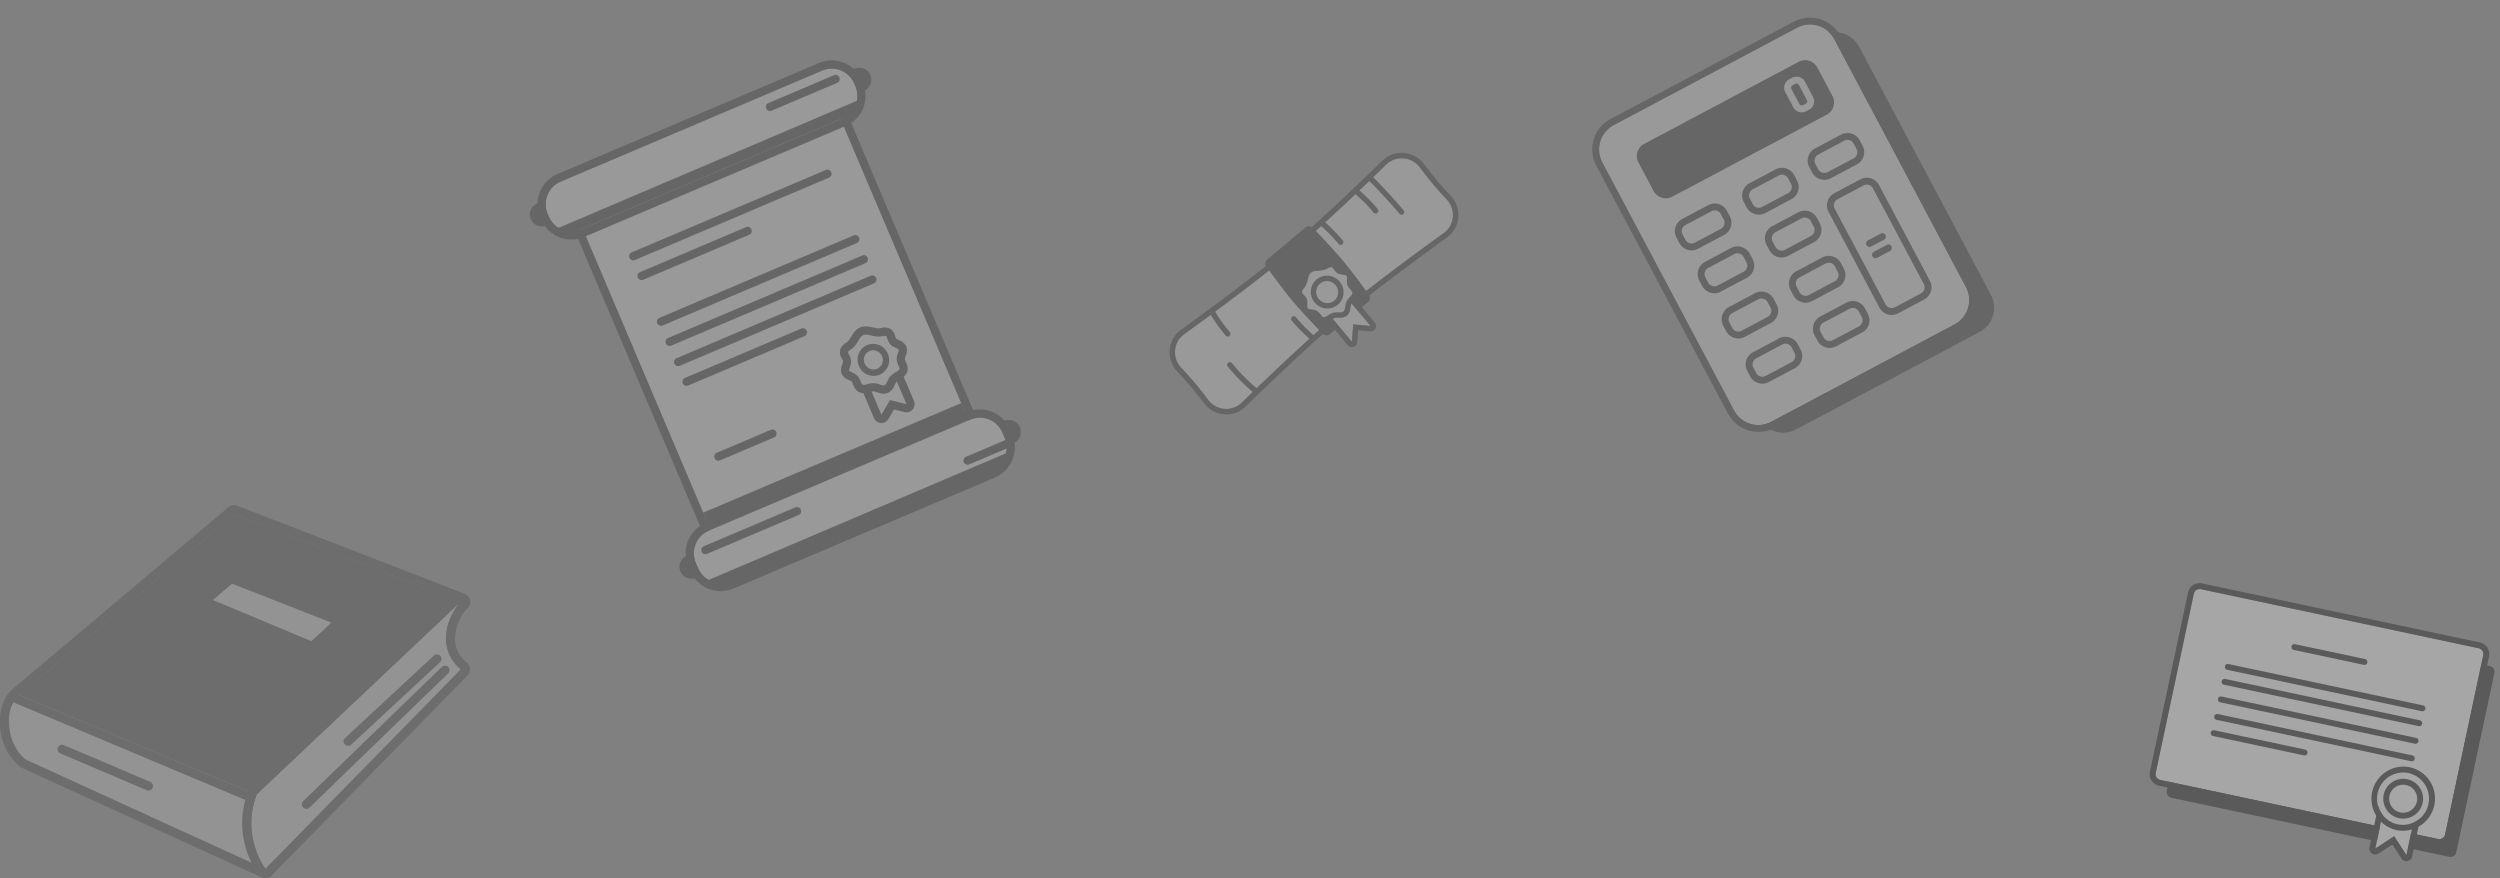 <svg xmlns="http://www.w3.org/2000/svg" width="330.016" height="115.912"
    viewBox="0 0 330.016 115.912">
    <rect x="0" y="0" width="330.016" height="115.912" fill="#808080" stroke="none"/>
    <g id="Group_207" data-name="Group 207" transform="translate(-28.943 -78.001)">
        <g id="Book" transform="translate(28.943 144.691)" opacity="0.15">
            <g id="Book-2" data-name="Book" transform="translate(0 0)">
                <path id="Path"
                    d="M0,3.713C0,1.777.53.769,1.538,0L32.515,12.783c-1.565,4.774-.261,9.081,1.3,10.29L2.175,8.619A6.368,6.368,0,0,1,0,3.713Z"
                    transform="translate(1.192 24.955)" fill="#fff" />
                <path id="Shape"
                    d="M35.005,25.458a1.182,1.182,0,0,1-.494-.108L2.872,10.9a1.181,1.181,0,0,1-.239-.145A7.57,7.57,0,0,1,0,4.905,6.84,6.84,0,0,1,.491,2.133,4.718,4.718,0,0,1,2.007.245,1.2,1.2,0,0,1,2.73,0a1.185,1.185,0,0,1,.455.09L34.162,12.874a1.2,1.2,0,0,1,.678,1.473,12.362,12.362,0,0,0-.482,5.9,5.4,5.4,0,0,0,1.379,3.076,1.192,1.192,0,0,1-.731,2.135ZM2.73,1.192h0A4.132,4.132,0,0,0,1.192,4.905,6.687,6.687,0,0,0,1.943,8.02,5.63,5.63,0,0,0,3.367,9.812l31.64,14.454a4.626,4.626,0,0,1-1.282-1.9,10.72,10.72,0,0,1-.719-3.7,13.833,13.833,0,0,1,.7-4.7L2.73,1.192Z"
                    transform="translate(0 23.763)" />
                <path id="Path-2" data-name="Path"
                    d="M58.289,11.588,28.325,0,0,23.877,32.539,37.572Z"
                    transform="translate(2.576 1.192)" />
                <path id="Shape-2" data-name="Shape"
                    d="M33.73,39.956a1.186,1.186,0,0,1-.462-.093L.729,26.168a1.192,1.192,0,0,1-.306-2.01L28.748.28a1.192,1.192,0,0,1,1.2-.2L59.91,11.668a1.192,1.192,0,0,1,.417,1.951L34.577,39.6A1.185,1.185,0,0,1,33.73,39.956ZM29.517,1.192h0L1.192,25.07,33.731,38.764,59.481,12.78,29.517,1.192Z"
                    transform="translate(1.384 0)" />
                <path id="Path-3" data-name="Path" d="M15.616,5.145,2.515,0,0,2.158,12.991,7.6Z"
                    transform="translate(28.116 10.355)" fill="#fff" />
                <path id="Path-4" data-name="Path"
                    d="M27.678,8.832C24.813,6.5,25.344,2.758,27.545,0L.759,25.3a10.617,10.617,0,0,0,1.114,9.879Z"
                    transform="translate(33.16 12.835)" fill="#fff" />
                <path id="Shape-3" data-name="Shape"
                    d="M3.067,37.565h0c-.035,0-.071,0-.107,0a1.191,1.191,0,0,1-.88-.519A12.514,12.514,0,0,1,.186,32.334a11.056,11.056,0,0,1,.667-6.3,1.187,1.187,0,0,1,.282-.409L27.921.326a1.192,1.192,0,0,1,1.75,1.61A6.721,6.721,0,0,0,28.1,5.8,3.915,3.915,0,0,0,29.626,9.1a1.192,1.192,0,0,1,.1,1.758L3.919,37.207A1.2,1.2,0,0,1,3.067,37.565ZM28.74,1.192,1.953,26.493a9.854,9.854,0,0,0-.7,4.843A11.317,11.317,0,0,0,2.44,35.309a10.322,10.322,0,0,0,.627,1.063L28.873,10.023a5.808,5.808,0,0,1-.777-.761,4.978,4.978,0,0,1-1.1-2.332,5.94,5.94,0,0,1,.119-2.559A8.6,8.6,0,0,1,28.74,1.192Z"
                    transform="translate(31.966 11.643)" />
                <path id="Path-5" data-name="Path"
                    d="M19.271.182a.6.6,0,0,1-.014.843L1.011,18.687a.6.6,0,1,1-.829-.857L18.428.168A.6.6,0,0,1,19.271.182Z"
                    transform="translate(39.9 21.177)" />
                <path id="Path-6" data-name="Path"
                    d="M12.809.191a.6.6,0,0,1-.032.842L1,11.96a.6.6,0,0,1-.811-.874L11.966.159A.6.6,0,0,1,12.809.191Z"
                    transform="translate(45.311 19.692)" />
                <path id="Path-7" data-name="Path"
                    d="M.048.363A.6.6,0,0,1,.83.048L12.185,4.881a.6.6,0,1,1-.467,1.1L.363,1.145A.6.6,0,0,1,.048.363Z"
                    transform="translate(7.593 31.619)" />
            </g>
        </g>
        <g id="Patent" transform="matrix(0.921, -0.391, 0.391, 0.921, 97.414, 103.145)"
            opacity="0.2">
            <g id="Patent-2" data-name="Patent">
                <path id="Path-8" data-name="Path"
                    d="M0,1.578A1.567,1.567,0,0,1,1.555,0H47.1a1.567,1.567,0,0,1,1.555,1.578A1.567,1.567,0,0,1,47.1,3.156H1.555A1.567,1.567,0,0,1,0,1.578Z"
                    transform="translate(0 53.03)" />
                <path id="Path-9" data-name="Path"
                    d="M0,1.578A1.567,1.567,0,0,1,1.555,0H47.1a1.567,1.567,0,0,1,1.555,1.578A1.567,1.567,0,0,1,47.1,3.156H1.555A1.567,1.567,0,0,1,0,1.578Z"
                    transform="translate(0 2.535)" />
                <path id="Path-10" data-name="Path"
                    d="M0,4.358A4.327,4.327,0,0,1,4.295,0H32.7a4.327,4.327,0,0,1,4.295,4.358V46.339A4.327,4.327,0,0,1,32.7,50.7H4.295A4.327,4.327,0,0,1,0,46.339Z"
                    transform="translate(5.792 4.089)" fill="#fff" />
                <path id="Shape-4" data-name="Shape"
                    d="M33.771,52.876H5.369A5.415,5.415,0,0,1,0,47.428V5.448A5.415,5.415,0,0,1,5.369,0h28.4A5.415,5.415,0,0,1,39.14,5.448v41.98A5.415,5.415,0,0,1,33.771,52.876ZM5.369,1.09A4.332,4.332,0,0,0,1.074,5.448v41.98a4.332,4.332,0,0,0,4.295,4.359h28.4a4.332,4.332,0,0,0,4.295-4.359V5.448A4.332,4.332,0,0,0,33.771,1.09Z"
                    transform="translate(4.719 2.999)" />
                <path id="Path-11" data-name="Path" d="M0,0H36.993V1.9H0Z"
                    transform="translate(5.792 48.635)" />
                <path id="Path-12" data-name="Path"
                    d="M0,3.269A3.245,3.245,0,0,1,3.221,0H40.747a3.245,3.245,0,0,1,3.221,3.269v.305a3.245,3.245,0,0,1-3.221,3.269H3.221A3.245,3.245,0,0,1,0,3.574Z"
                    transform="translate(2.304 1.09)" fill="#fff" />
                <path id="Shape-5" data-name="Shape"
                    d="M41.821,9.022H4.295A4.332,4.332,0,0,1,0,4.664V4.358A4.332,4.332,0,0,1,4.295,0H41.821a4.332,4.332,0,0,1,4.3,4.358v.306A4.332,4.332,0,0,1,41.821,9.022ZM4.295,1.09A3.248,3.248,0,0,0,1.074,4.358v.306A3.248,3.248,0,0,0,4.295,7.932H41.821a3.249,3.249,0,0,0,3.221-3.268V4.358A3.249,3.249,0,0,0,41.821,1.09Z"
                    transform="translate(1.231)" />
                <path id="Path-13" data-name="Path"
                    d="M0,.545A.541.541,0,0,1,.537,0H9.954a.541.541,0,0,1,.537.545.541.541,0,0,1-.537.545H.537A.541.541,0,0,1,0,.545Z"
                    transform="translate(34.284 2.256)" />
                <path id="Path-14" data-name="Path"
                    d="M2.372,1.387H40.76A2.781,2.781,0,0,0,43.16,0L0,.048A2.78,2.78,0,0,0,2.372,1.387Z"
                    transform="translate(2.723 6.545)" />
                <path id="Path-15" data-name="Path"
                    d="M0,3.269A3.245,3.245,0,0,1,3.221,0H40.747a3.245,3.245,0,0,1,3.221,3.269v.675a3.245,3.245,0,0,1-3.221,3.268H3.221A3.245,3.245,0,0,1,0,3.944Z"
                    transform="translate(2.304 51.113)" fill="#fff" />
                <path id="Shape-6" data-name="Shape"
                    d="M41.821,9.392H4.295A4.332,4.332,0,0,1,0,5.034V4.359A4.332,4.332,0,0,1,4.295,0H41.821a4.332,4.332,0,0,1,4.3,4.359v.675A4.332,4.332,0,0,1,41.821,9.392ZM4.295,1.09A3.249,3.249,0,0,0,1.074,4.359v.675A3.249,3.249,0,0,0,4.295,8.3H41.821a3.249,3.249,0,0,0,3.221-3.269V4.359A3.249,3.249,0,0,0,41.821,1.09Z"
                    transform="translate(1.231 50.023)" />
                <path id="Path-16" data-name="Path"
                    d="M0,.545A.541.541,0,0,1,.537,0H13.675a.541.541,0,0,1,.537.545.541.541,0,0,1-.537.545H.537A.541.541,0,0,1,0,.545Z"
                    transform="translate(3.591 52.75)" />
                <path id="Path-17" data-name="Path"
                    d="M0,.545A.541.541,0,0,1,.537,0h5.7a.541.541,0,0,1,.537.545.541.541,0,0,1-.537.545H.537A.541.541,0,0,1,0,.545Z"
                    transform="translate(40.039 55.401)" />
                <path id="Path-18" data-name="Path"
                    d="M2.372,1.387H40.76A2.782,2.782,0,0,0,43.16,0L0,.048A2.78,2.78,0,0,0,2.372,1.387Z"
                    transform="translate(2.723 57.04)" />
                <path id="Path-19" data-name="Path"
                    d="M0,.545A.541.541,0,0,1,.537,0H28.382a.541.541,0,0,1,.537.545.541.541,0,0,1-.537.545H.537A.541.541,0,0,1,0,.545Z"
                    transform="translate(9.985 13.345)" />
                <path id="Path-20" data-name="Path"
                    d="M0,.545A.541.541,0,0,1,.537,0H28.382a.541.541,0,0,1,.537.545.541.541,0,0,1-.537.545H.537A.541.541,0,0,1,0,.545Z"
                    transform="translate(9.985 22.725)" />
                <path id="Path-21" data-name="Path"
                    d="M0,.545A.541.541,0,0,1,.537,0H28.382a.541.541,0,0,1,.537.545.541.541,0,0,1-.537.545H.537A.541.541,0,0,1,0,.545Z"
                    transform="translate(9.985 25.615)" />
                <path id="Path-22" data-name="Path"
                    d="M0,.545A.541.541,0,0,1,.537,0H28.382a.541.541,0,0,1,.537.545.541.541,0,0,1-.537.545H.537A.541.541,0,0,1,0,.545Z"
                    transform="translate(9.985 28.506)" />
                <path id="Path-23" data-name="Path"
                    d="M0,.545A.541.541,0,0,1,.537,0H17.221a.541.541,0,0,1,.537.545.541.541,0,0,1-.537.545H.537A.541.541,0,0,1,0,.545Z"
                    transform="translate(9.985 31.337)" />
                <path id="Path-24" data-name="Path"
                    d="M0,.545A.541.541,0,0,1,.537,0h15.2a.541.541,0,0,1,.537.545.541.541,0,0,1-.537.545H.537A.541.541,0,0,1,0,.545Z"
                    transform="translate(9.985 16.171)" />
                <path id="Path-25" data-name="Path"
                    d="M0,.545A.541.541,0,0,1,.537,0H8.3a.541.541,0,0,1,.537.545A.541.541,0,0,1,8.3,1.09H.537A.541.541,0,0,1,0,.545Z"
                    transform="translate(9.985 42.067)" />
                <path id="Shape-7" data-name="Shape"
                    d="M4.661,7.681a1.057,1.057,0,0,1-.64-.214L2.867,6.6l-1.154.868a1.055,1.055,0,0,1-.639.214,1.066,1.066,0,0,1-.483-.117A1.086,1.086,0,0,1,0,6.591V1.09A1.091,1.091,0,0,1,.315.319,1.059,1.059,0,0,1,1.074,0H4.661A1.083,1.083,0,0,1,5.735,1.09v5.5a1.086,1.086,0,0,1-.591.973A1.066,1.066,0,0,1,4.661,7.681ZM2.867,5.243h0L4.661,6.591V1.09H1.074v5.5L2.867,5.244Z"
                    transform="translate(31.414 39.346)" />
                <path id="Path-26" data-name="Path"
                    d="M8.177,4.149c0,.522-.6.8-.776,1.263s.074,1.112-.246,1.481c-.389.447-1.086.293-1.63.537-.505.227-.849.867-1.436.867s-.931-.641-1.436-.867c-.544-.244-1.241-.091-1.63-.537C.7,6.525.952,5.88.776,5.413S0,4.671,0,4.149s.6-.8.776-1.263C.932,2.471.645,1.87.916,1.531c.361-.45.814-.307,1.329-.572C2.8.675,3.426,0,4.089,0S5.378.675,5.932.959c.515.265.968.122,1.329.572.272.338-.016.94.141,1.354C7.575,3.346,8.177,3.627,8.177,4.149Z"
                    transform="translate(30.306 34.772)" fill="#fff" />
                <path id="Shape-8" data-name="Shape"
                    d="M4.626,9.388a1.673,1.673,0,0,1-1.093-.475c-.07-.059-.119-.1-.162-.142l-.018-.016c-.045-.04-.088-.077-.145-.124a1.088,1.088,0,0,0-.235-.157,1.84,1.84,0,0,0-.5-.116l-.022,0-.221-.034A1.7,1.7,0,0,1,1.156,7.8,1.549,1.549,0,0,1,.845,6.734c0-.052,0-.1,0-.139,0-.086,0-.158,0-.234a.705.705,0,0,0-.033-.209A.651.651,0,0,0,.7,5.987c-.043-.053-.084-.1-.131-.149L.565,5.829.532,5.792l-.07-.077A1.539,1.539,0,0,1,0,4.694,1.539,1.539,0,0,1,.462,3.673l.071-.079.033-.036C.615,3.5.658,3.458.7,3.4a.657.657,0,0,0,.107-.165.429.429,0,0,0,.014-.142c0-.07-.006-.138-.013-.228,0-.031,0-.064-.008-.1a.106.106,0,0,0,0-.013,1.419,1.419,0,0,1,.234-1.021,1.529,1.529,0,0,1,.9-.542c.075-.018.139-.032.2-.045l.009,0a1.451,1.451,0,0,0,.4-.126A3.159,3.159,0,0,0,2.905.786L2.984.731,3.028.7c.11-.079.227-.162.342-.238A2.337,2.337,0,0,1,4.626,0,2.337,2.337,0,0,1,5.882.461C6,.537,6.113.62,6.223.7L6.267.73l.079.056a3.16,3.16,0,0,0,.365.232,1.456,1.456,0,0,0,.4.126h.007c.06.013.124.027.2.045a1.53,1.53,0,0,1,.9.542,1.413,1.413,0,0,1,.233,1.021.1.1,0,0,1,0,.013c0,.037-.005.07-.008.1l0,.023c-.006.079-.011.141-.011.2a.429.429,0,0,0,.014.142.644.644,0,0,0,.107.165c.046.057.089.1.139.158l.031.034.072.08a1.539,1.539,0,0,1,.462,1.021A1.539,1.539,0,0,1,8.79,5.714l-.07.077-.033.037-.008.008c-.048.052-.089.1-.131.149a.637.637,0,0,0-.107.165.719.719,0,0,0-.033.209c0,.074,0,.144,0,.225V6.6c0,.042,0,.087,0,.139A1.55,1.55,0,0,1,8.095,7.8a1.7,1.7,0,0,1-1.073.522l-.231.036-.012,0a1.84,1.84,0,0,0-.5.116,1.1,1.1,0,0,0-.235.157c-.062.051-.106.09-.162.14s-.093.083-.163.142A1.669,1.669,0,0,1,4.626,9.388Zm0-8.3a1.329,1.329,0,0,0-.669.284c-.1.065-.19.131-.293.2l-.054.038-.093.066a4.207,4.207,0,0,1-.492.308,2.854,2.854,0,0,1-.737.238l-.035.008-.068.015a.482.482,0,0,0-.309.163,1.258,1.258,0,0,0,0,.27V2.7c0,.015,0,.032,0,.049.008.093.018.22.019.338a1.5,1.5,0,0,1-.085.537,1.7,1.7,0,0,1-.282.471c-.064.078-.142.164-.206.233l0,0-.014.016L1.258,4.4c-.162.181-.184.248-.184.289s.022.108.184.289l.066.072.015.017c.06.065.134.147.193.22a1.658,1.658,0,0,1,.282.471,1.8,1.8,0,0,1,.1.545c.005.107,0,.227,0,.323v.02c0,.031,0,.06,0,.085,0,.255.027.324.043.342.057.066.154.12.44.167l.139.02a3.227,3.227,0,0,1,.866.212,2.161,2.161,0,0,1,.474.3c.065.053.152.129.228.2l.112.1c.217.184.319.222.405.222s.188-.038.405-.222l.112-.1.01-.009c.073-.064.155-.136.218-.187a2.184,2.184,0,0,1,.475-.3,3.22,3.22,0,0,1,.864-.212l.14-.021c.286-.047.383-.1.44-.167a.758.758,0,0,0,.043-.342c0-.027,0-.059,0-.093V6.63c0-.1,0-.216,0-.323a1.793,1.793,0,0,1,.1-.545,1.658,1.658,0,0,1,.282-.471c.059-.073.133-.154.192-.218l.016-.018.066-.073c.162-.182.184-.248.184-.289s-.022-.107-.184-.289c-.018-.021-.041-.046-.066-.073l-.016-.017c-.059-.065-.133-.146-.192-.219a1.7,1.7,0,0,1-.282-.471,1.475,1.475,0,0,1-.085-.537c0-.111.01-.23.018-.325V2.75c0-.016,0-.031,0-.045l0-.022a1.294,1.294,0,0,0,0-.266v0a.483.483,0,0,0-.309-.163L7,2.235l-.035-.008a2.854,2.854,0,0,1-.737-.238,4.193,4.193,0,0,1-.492-.308l-.091-.065-.056-.04c-.1-.073-.2-.139-.293-.2A1.333,1.333,0,0,0,4.626,1.09Z"
                    transform="translate(29.769 34.228)" />
                <path id="Shape-9" data-name="Shape"
                    d="M2.075,4.244A2.1,2.1,0,0,1,0,2.122,2.1,2.1,0,0,1,2.075,0,2.1,2.1,0,0,1,4.151,2.122,2.1,2.1,0,0,1,2.075,4.244Zm0-3.4A1.26,1.26,0,0,0,.834,2.122,1.26,1.26,0,0,0,2.075,3.4,1.26,1.26,0,0,0,3.316,2.122,1.26,1.26,0,0,0,2.075.847Z"
                    transform="translate(32.263 36.736)" />
            </g>
        </g>
        <g id="Scroll" transform="matrix(0.766, -0.643, 0.643, 0.766, 181.83, 124.041)"
            opacity="0.2">
            <g id="Scroll-2" data-name="Scroll" transform="translate(0 0)">
                <path id="Path-27" data-name="Path"
                    d="M0,3.141A2.964,2.964,0,0,1,3.145.008C7.464.329,15.056.827,20.566.827s13.1-.5,17.421-.819a2.964,2.964,0,0,1,3.141,3.133c-.049.945-.086,1.94-.086,2.774s.037,1.829.086,2.774a2.964,2.964,0,0,1-3.141,3.133C33.668,11.5,26.076,11,20.566,11s-13.1.5-17.421.819A2.964,2.964,0,0,1,0,8.689C.053,7.744.09,6.749.09,5.915S.053,4.086,0,3.141Z"
                    transform="translate(0.714 0.719)" fill="#fff" />
                <path id="Shape-10" data-name="Shape"
                    d="M38.92,13.269c-.09,0-.181,0-.271-.01-4.109-.305-11.83-.817-17.369-.817s-13.26.512-17.368.817c-.09.007-.181.01-.271.01a3.576,3.576,0,0,1-2.624-1.143A3.728,3.728,0,0,1,.005,9.371C.061,8.28.09,7.36.09,6.634S.061,4.989.005,3.9A3.728,3.728,0,0,1,1.016,1.143,3.577,3.577,0,0,1,3.64,0c.09,0,.181,0,.271.01C8.016.315,15.73.827,21.28.827S34.544.315,38.649.01C38.739,0,38.83,0,38.92,0a3.576,3.576,0,0,1,2.624,1.143A3.729,3.729,0,0,1,42.555,3.9c-.056,1.095-.085,2.015-.085,2.736s.029,1.642.085,2.736a3.729,3.729,0,0,1-1.012,2.755A3.576,3.576,0,0,1,38.92,13.269ZM21.28,11.723c5.573,0,13.307.513,17.421.819.072.005.145.008.217.008a2.876,2.876,0,0,0,2.109-.92,2.986,2.986,0,0,0,.815-2.221c-.057-1.106-.086-2.039-.086-2.774s.029-1.668.086-2.774a2.986,2.986,0,0,0-.815-2.221,2.877,2.877,0,0,0-2.11-.92c-.072,0-.144,0-.216.008-4.116.306-11.852.819-17.421.819S7.975,1.033,3.859.727C3.787.722,3.714.719,3.643.719a2.877,2.877,0,0,0-2.11.92A2.985,2.985,0,0,0,.718,3.861C.775,4.966.8,5.9.8,6.634S.775,8.3.718,9.408a2.985,2.985,0,0,0,.815,2.221,2.876,2.876,0,0,0,2.109.92c.072,0,.145,0,.216-.008C7.973,12.236,15.707,11.723,21.28,11.723Z"
                    transform="translate(0 0)" />
                <path id="Path-28" data-name="Path"
                    d="M.262.661A.711.711,0,0,1,.971,0H7.545a.711.711,0,0,1,.708.661c.088,1.223.262,3.886.262,5.766s-.174,4.542-.262,5.766a.711.711,0,0,1-.708.661H.971a.711.711,0,0,1-.708-.661C.174,10.97,0,8.307,0,6.427S.174,1.885.262.661Z"
                    transform="translate(17.639 0.235)" />
                <path id="Path-29" data-name="Path" d="M0,0H3.228V5.758L1.614,4.132,0,5.758Z"
                    transform="translate(20.179 9.961)" fill="#fff" />
                <path id="Shape-11" data-name="Shape"
                    d="M3.942,7.2a.708.708,0,0,1-.505-.211L2.328,5.868,1.219,6.985a.71.71,0,0,1-.778.156A.717.717,0,0,1,0,6.477V.719A.717.717,0,0,1,.714,0H3.942a.717.717,0,0,1,.714.719V6.477a.717.717,0,0,1-.441.664A.7.7,0,0,1,3.942,7.2ZM2.328,4.851h0L3.942,6.477V.719H.714V6.477L2.328,4.851Z"
                    transform="translate(19.466 9.242)" />
                <path id="Path-30" data-name="Path"
                    d="M7.359,3.706c0,.466-.542.718-.7,1.129s.067.994-.222,1.323c-.35.4-.977.262-1.467.48-.455.2-.764.775-1.293.775s-.838-.572-1.293-.775C1.9,6.42,1.27,6.557.92,6.158.631,5.829.857,5.253.7,4.835S0,4.173,0,3.706s.542-.718.7-1.129C.839,2.207.58,1.67.825,1.368c.325-.4.732-.275,1.2-.511C2.519.6,3.083,0,3.679,0S4.84.6,5.338.857c.464.236.871.109,1.2.511.244.3-.014.839.127,1.21C6.817,2.989,7.359,3.24,7.359,3.706Z"
                    transform="translate(18.216 4.903)" fill="#fff" />
                <path id="Shape-12" data-name="Shape"
                    d="M4.037,8.132a1.4,1.4,0,0,1-.9-.395c-.051-.042-.092-.078-.128-.11l-.014-.012L2.979,7.6c-.045-.039-.087-.076-.14-.119a1.117,1.117,0,0,0-.24-.158A1.843,1.843,0,0,0,2.1,7.212l-.041-.006L1.9,7.18a1.4,1.4,0,0,1-.891-.425A1.265,1.265,0,0,1,.76,5.889c0-.043,0-.082,0-.119V5.75c0-.073,0-.135,0-.2a.742.742,0,0,0-.038-.226A.686.686,0,0,0,.6,5.139c-.044-.054-.087-.1-.133-.15L.466,4.983.383,4.892A1.216,1.216,0,0,1,0,4.066,1.253,1.253,0,0,1,.383,3.24l.089-.1c.046-.049.089-.1.133-.15a.679.679,0,0,0,.117-.183.492.492,0,0,0,.021-.172C.742,2.567.737,2.5.73,2.42c0-.014,0-.028,0-.043l0-.043v0A1.15,1.15,0,0,1,.9,1.5a1.26,1.26,0,0,1,.74-.441l.149-.033.017,0A1.51,1.51,0,0,0,2.217.9,3.171,3.171,0,0,0,2.56.68L2.625.634l0,0L2.673.6c.107-.076.2-.144.3-.208A2,2,0,0,1,4.037,0,2,2,0,0,1,5.1.392c.1.064.195.132.3.208l.045.032,0,0L5.513.68A3.143,3.143,0,0,0,5.856.9a1.5,1.5,0,0,0,.4.127l.021,0,.146.033a1.26,1.26,0,0,1,.74.441,1.147,1.147,0,0,1,.182.829v0c0,.03,0,.059-.007.086-.007.079-.012.148-.013.217a.5.5,0,0,0,.021.172.679.679,0,0,0,.117.183c.044.054.087.1.133.15l.089.1a1.253,1.253,0,0,1,.383.826,1.216,1.216,0,0,1-.383.826l-.083.091L7.6,4.99c-.046.049-.089.1-.133.15a.686.686,0,0,0-.117.183.742.742,0,0,0-.038.226c0,.071,0,.137,0,.215v.125a1.269,1.269,0,0,1-.249.867,1.4,1.4,0,0,1-.891.425l-.162.025-.042.006a1.843,1.843,0,0,0-.494.115,1.128,1.128,0,0,0-.24.158c-.053.043-.1.08-.14.119l-.013.011-.014.012c-.036.032-.077.068-.128.11A1.4,1.4,0,0,1,4.037,8.132Zm0-7.413a1.3,1.3,0,0,0-.671.275c-.092.06-.18.122-.27.186l-.066.046-.063.045a3.757,3.757,0,0,1-.428.266,2.441,2.441,0,0,1-.624.2h0l-.016,0-.087.019a.556.556,0,0,0-.352.2c-.019.023-.041.082-.023.325l0,.022,0,.041v0c.007.084.015.188.016.285a1.2,1.2,0,0,1-.068.434,1.4,1.4,0,0,1-.233.385c-.058.07-.128.146-.179.2l-.017.019-.047.051c-.144.161-.2.254-.2.344s.054.183.2.344l.047.051.017.019c.051.055.121.131.179.2a1.4,1.4,0,0,1,.233.385,1.468,1.468,0,0,1,.084.448c0,.093,0,.193,0,.28v.013c0,.029,0,.057,0,.083,0,.256.028.341.07.39a.732.732,0,0,0,.47.191l.136.02h0a2.791,2.791,0,0,1,.735.178,1.821,1.821,0,0,1,.4.255c.057.046.125.105.2.167l.108.094a.713.713,0,0,0,.446.228.713.713,0,0,0,.445-.228l.084-.072.024-.021L4.6,7.086c.062-.054.133-.116.189-.162a1.821,1.821,0,0,1,.4-.255,2.791,2.791,0,0,1,.735-.178h0l.136-.02a.734.734,0,0,0,.471-.191c.043-.049.071-.134.07-.39,0-.025,0-.053,0-.082V5.794c0-.088,0-.188,0-.28a1.468,1.468,0,0,1,.084-.448,1.4,1.4,0,0,1,.233-.385c.058-.07.128-.146.179-.2l.017-.019.047-.051c.144-.161.2-.254.2-.344s-.054-.183-.2-.344l-.047-.051L7.1,3.652c-.051-.055-.121-.131-.179-.2a1.4,1.4,0,0,1-.233-.385,1.187,1.187,0,0,1-.068-.434c0-.1.009-.2.016-.285v0l0-.041,0-.023c.018-.243,0-.3-.023-.325a.556.556,0,0,0-.352-.2l-.087-.019-.016,0h0a2.441,2.441,0,0,1-.624-.2,3.757,3.757,0,0,1-.428-.266l-.063-.045L4.977,1.18c-.089-.064-.177-.126-.27-.186A1.3,1.3,0,0,0,4.037.719Z"
                    transform="translate(17.859 4.543)" />
                <path id="Shape-13" data-name="Shape"
                    d="M2.15,4.37A2.17,2.17,0,0,1,0,2.185,2.17,2.17,0,0,1,2.15,0,2.171,2.171,0,0,1,4.3,2.185,2.17,2.17,0,0,1,2.15,4.37Zm0-3.651A1.453,1.453,0,0,0,.714,2.185,1.453,1.453,0,0,0,2.15,3.651,1.453,1.453,0,0,0,3.587,2.185,1.453,1.453,0,0,0,2.15.719Z"
                    transform="translate(19.747 6.424)" />
                <path id="Path-31" data-name="Path"
                    d="M.649,6.806a.358.358,0,0,1-.357-.36C.292,4.766.175,1.933,0,.4A.357.357,0,1,1,.712.319c.177,1.569.294,4.431.294,6.127A.358.358,0,0,1,.649,6.806Z"
                    transform="translate(35.557 0.378)" />
                <path id="Path-32" data-name="Path"
                    d="M.649,4.293a.358.358,0,0,1-.357-.36A19.756,19.756,0,0,0,0,.419.357.357,0,1,1,.709.3a20.478,20.478,0,0,1,.3,3.633A.358.358,0,0,1,.649,4.293Z"
                    transform="translate(33.042 0.574)" />
                <path id="Path-33" data-name="Path"
                    d="M.649,4.293a.358.358,0,0,1-.357-.36A19.756,19.756,0,0,0,0,.419.357.357,0,1,1,.709.3a20.478,20.478,0,0,1,.3,3.633A.358.358,0,0,1,.649,4.293Z"
                    transform="translate(26.844 0.77)" />
                <path id="Path-34" data-name="Path"
                    d="M.357,0A.358.358,0,0,1,.714.36,19.757,19.757,0,0,0,1,3.874a.357.357,0,1,1-.7.118A20.478,20.478,0,0,1,0,.36.358.358,0,0,1,.357,0Z"
                    transform="translate(15.891 8.135)" />
                <path id="Path-35" data-name="Path"
                    d="M.357,4.293a.358.358,0,0,0,.357-.36A19.756,19.756,0,0,1,1,.419.357.357,0,1,0,.3.3,20.474,20.474,0,0,0,0,3.933.358.358,0,0,0,.357,4.293Z"
                    transform="translate(7.944 0.458)" />
                <path id="Path-36" data-name="Path"
                    d="M.357,0A.358.358,0,0,1,.714.36,25.625,25.625,0,0,0,1.1,5.065.357.357,0,1,1,.4,5.2,26.343,26.343,0,0,1,0,.36.358.358,0,0,1,.357,0Z"
                    transform="translate(5.52 7.348)" />
            </g>
        </g>
        <g id="Calculator" transform="matrix(0.883, -0.469, 0.469, 0.883, 237.523, 95.848)"
            opacity="0.2">
            <g id="Calculator-2" data-name="Calculator" transform="translate(0 0)">
                <path id="Path-37" data-name="Path"
                    d="M0,3.638A3.639,3.639,0,0,1,3.641,0h27.4a3.639,3.639,0,0,1,3.64,3.638V40.713a3.639,3.639,0,0,1-3.64,3.638H3.641A3.639,3.639,0,0,1,0,40.713Z"
                    transform="translate(3.337 3.335)" />
                <path id="Path-38" data-name="Path"
                    d="M0,3.638A3.639,3.639,0,0,1,3.641,0h27.4a3.639,3.639,0,0,1,3.641,3.638V40.713a3.639,3.639,0,0,1-3.641,3.638H3.641A3.639,3.639,0,0,1,0,40.713Z"
                    transform="translate(0.91 0.909)" fill="#fff" />
                <path id="Shape-14" data-name="Shape"
                    d="M31.947,46.17H4.551A4.554,4.554,0,0,1,0,41.622V4.547A4.554,4.554,0,0,1,4.551,0h27.4A4.554,4.554,0,0,1,36.5,4.547V41.622A4.554,4.554,0,0,1,31.947,46.17ZM4.551.91A3.643,3.643,0,0,0,.91,4.547V41.622A3.643,3.643,0,0,0,4.551,45.26h27.4a3.643,3.643,0,0,0,3.641-3.638V4.547A3.643,3.643,0,0,0,31.947.91Z"
                    transform="translate(0 0)" />
                <path id="Path-39" data-name="Path"
                    d="M0,1.819A1.82,1.82,0,0,1,1.82,0h23.1a1.82,1.82,0,0,1,1.82,1.819V6.081A1.82,1.82,0,0,1,24.924,7.9H1.82A1.82,1.82,0,0,1,0,6.081Z"
                    transform="translate(5.115 4.981)" />
                <path id="Shape-15" data-name="Shape"
                    d="M5.722,4.453H1.82A1.822,1.822,0,0,1,0,2.634V1.819A1.822,1.822,0,0,1,1.82,0h3.9a1.822,1.822,0,0,1,1.82,1.819v.815A1.822,1.822,0,0,1,5.722,4.453ZM1.82.91a.911.911,0,0,0-.91.91v.815a.911.911,0,0,0,.91.91h3.9a.911.911,0,0,0,.91-.91V1.819a.911.911,0,0,0-.91-.91Z"
                    transform="translate(4.898 16.094)" />
                <path id="Shape-16" data-name="Shape"
                    d="M5.722,4.453H1.82A1.822,1.822,0,0,1,0,2.634V1.819A1.822,1.822,0,0,1,1.82,0h3.9a1.822,1.822,0,0,1,1.82,1.819v.815A1.822,1.822,0,0,1,5.722,4.453ZM1.82.91a.911.911,0,0,0-.91.91v.815a.911.911,0,0,0,.91.91h3.9a.911.911,0,0,0,.91-.91V1.819a.911.911,0,0,0-.91-.91Z"
                    transform="translate(4.898 22.504)" />
                <path id="Shape-17" data-name="Shape"
                    d="M5.722,4.453H1.82A1.822,1.822,0,0,1,0,2.634V1.819A1.822,1.822,0,0,1,1.82,0h3.9a1.821,1.821,0,0,1,1.82,1.819v.815A1.822,1.822,0,0,1,5.722,4.453ZM1.82.91a.911.911,0,0,0-.91.909v.815a.911.911,0,0,0,.91.91h3.9a.911.911,0,0,0,.91-.91V1.819A.91.91,0,0,0,5.722.91Z"
                    transform="translate(4.898 29.26)" />
                <path id="Shape-18" data-name="Shape"
                    d="M5.722,4.453H1.82A1.822,1.822,0,0,1,0,2.634V1.819A1.822,1.822,0,0,1,1.82,0h3.9a1.822,1.822,0,0,1,1.82,1.819v.815A1.822,1.822,0,0,1,5.722,4.453ZM1.82.91a.911.911,0,0,0-.91.91v.815a.911.911,0,0,0,.91.91h3.9a.911.911,0,0,0,.91-.91V1.819a.911.911,0,0,0-.91-.91Z"
                    transform="translate(4.898 36.017)" />
                <path id="Shape-19" data-name="Shape"
                    d="M5.722,4.453H1.82A1.822,1.822,0,0,1,0,2.634V1.819A1.822,1.822,0,0,1,1.82,0h3.9a1.822,1.822,0,0,1,1.82,1.819v.815A1.822,1.822,0,0,1,5.722,4.453ZM1.82.91a.911.911,0,0,0-.91.91v.815a.911.911,0,0,0,.91.91h3.9a.911.911,0,0,0,.91-.91V1.819a.911.911,0,0,0-.91-.91Z"
                    transform="translate(14.954 16.094)" />
                <path id="Shape-20" data-name="Shape"
                    d="M5.722,4.453H1.82A1.822,1.822,0,0,1,0,2.634V1.819A1.822,1.822,0,0,1,1.82,0h3.9a1.822,1.822,0,0,1,1.82,1.819v.815A1.822,1.822,0,0,1,5.722,4.453ZM1.82.91a.911.911,0,0,0-.91.91v.815a.911.911,0,0,0,.91.91h3.9a.911.911,0,0,0,.91-.91V1.819a.911.911,0,0,0-.91-.91Z"
                    transform="translate(14.954 22.504)" />
                <path id="Shape-21" data-name="Shape"
                    d="M5.722,4.453H1.82A1.822,1.822,0,0,1,0,2.634V1.819A1.822,1.822,0,0,1,1.82,0h3.9a1.821,1.821,0,0,1,1.82,1.819v.815A1.822,1.822,0,0,1,5.722,4.453ZM1.82.91a.911.911,0,0,0-.91.909v.815a.911.911,0,0,0,.91.91h3.9a.911.911,0,0,0,.91-.91V1.819A.91.91,0,0,0,5.722.91Z"
                    transform="translate(14.954 29.26)" />
                <path id="Shape-22" data-name="Shape"
                    d="M5.722,4.453H1.82A1.822,1.822,0,0,1,0,2.634V1.819A1.822,1.822,0,0,1,1.82,0h3.9a1.822,1.822,0,0,1,1.82,1.819v.815A1.822,1.822,0,0,1,5.722,4.453ZM1.82.91a.911.911,0,0,0-.91.91v.815a.911.911,0,0,0,.91.91h3.9a.911.911,0,0,0,.91-.91V1.819a.911.911,0,0,0-.91-.91Z"
                    transform="translate(14.954 36.017)" />
                <path id="Shape-23" data-name="Shape"
                    d="M5.722,4.453H1.82A1.822,1.822,0,0,1,0,2.634V1.819A1.822,1.822,0,0,1,1.82,0h3.9a1.822,1.822,0,0,1,1.82,1.819v.815A1.822,1.822,0,0,1,5.722,4.453ZM1.82.91a.911.911,0,0,0-.91.91v.815a.911.911,0,0,0,.91.91h3.9a.911.911,0,0,0,.91-.91V1.819a.911.911,0,0,0-.91-.91Z"
                    transform="translate(24.751 16.094)" />
                <path id="Shape-24" data-name="Shape"
                    d="M5.722,17.966H1.82A1.822,1.822,0,0,1,0,16.147V1.819A1.822,1.822,0,0,1,1.82,0h3.9a1.822,1.822,0,0,1,1.82,1.819V16.147A1.821,1.821,0,0,1,5.722,17.966ZM1.82.91a.911.911,0,0,0-.91.909V16.147a.911.911,0,0,0,.91.91h3.9a.911.911,0,0,0,.91-.91V1.819a.911.911,0,0,0-.91-.91Z"
                    transform="translate(24.23 22.504)" />
                <path id="Path-40" data-name="Path"
                    d="M0,.455A.455.455,0,0,1,.455,0H2.362a.455.455,0,1,1,0,.909H.455A.455.455,0,0,1,0,.455Z"
                    transform="translate(26.593 30.097)" />
                <path id="Path-41" data-name="Path"
                    d="M0,.455A.455.455,0,0,1,.455,0H2.362a.455.455,0,1,1,0,.909H.455A.455.455,0,0,1,0,.455Z"
                    transform="translate(26.593 31.787)" />
                <path id="Shape-25" data-name="Shape"
                    d="M1.673,4.786h-.4A1.275,1.275,0,0,1,0,3.512V1.273A1.275,1.275,0,0,1,1.274,0h.4A1.275,1.275,0,0,1,2.948,1.273V3.512A1.275,1.275,0,0,1,1.673,4.786ZM1.274.91a.364.364,0,0,0-.364.364V3.512a.364.364,0,0,0,.364.364h.4a.365.365,0,0,0,.364-.364V1.273A.364.364,0,0,0,1.673.91Z"
                    transform="translate(26.593 6.428)" fill="#fff" />
            </g>
        </g>
        <g id="Diploma" transform="matrix(0.978, 0.208, -0.208, 0.978, 318.104, 154.688)"
            opacity="0.3">
            <g id="Diploma-2" data-name="Diploma" transform="translate(0 0)">
                <path id="Path-42" data-name="Path"
                    d="M0,.781A.781.781,0,0,1,.781,0h37.5a.781.781,0,0,1,.781.781V24.968a.781.781,0,0,1-.781.781H.781A.781.781,0,0,1,0,24.968Z"
                    transform="translate(2.708 2.775)" />
                <path id="Path-43" data-name="Path"
                    d="M0,.781A.781.781,0,0,1,.781,0h37.5a.781.781,0,0,1,.781.781V24.968a.781.781,0,0,1-.781.781H.781A.781.781,0,0,1,0,24.968Z"
                    transform="translate(0.781 0.781)" fill="#fff" />
                <path id="Shape-26" data-name="Shape"
                    d="M39.061,27.31H1.561A1.563,1.563,0,0,1,0,25.749V1.561A1.563,1.563,0,0,1,1.561,0h37.5a1.563,1.563,0,0,1,1.562,1.561V25.749A1.563,1.563,0,0,1,39.061,27.31ZM1.561.781a.782.782,0,0,0-.781.781V25.749a.782.782,0,0,0,.781.781h37.5a.782.782,0,0,0,.781-.781V1.561a.782.782,0,0,0-.781-.781Z"
                    transform="translate(0 0)" />
                <path id="Path-44" data-name="Path"
                    d="M0,.39A.39.39,0,0,1,.39,0H26.665a.39.39,0,1,1,0,.781H.39A.39.39,0,0,1,0,.39Z"
                    transform="translate(6.784 9.689)" />
                <path id="Path-45" data-name="Path"
                    d="M0,.39A.39.39,0,0,1,.39,0H9.849a.39.39,0,1,1,0,.781H.39A.39.39,0,0,1,0,.39Z"
                    transform="translate(14.841 5.295)" />
                <path id="Path-46" data-name="Path"
                    d="M0,.39A.39.39,0,0,1,.39,0H26.665a.39.39,0,1,1,0,.781H.39A.39.39,0,0,1,0,.39Z"
                    transform="translate(6.784 11.703)" />
                <path id="Path-47" data-name="Path"
                    d="M0,.39A.39.39,0,0,1,.39,0H26.665a.39.39,0,1,1,0,.781H.39A.39.39,0,0,1,0,.39Z"
                    transform="translate(6.784 14.075)" />
                <path id="Path-48" data-name="Path"
                    d="M0,.39A.39.39,0,0,1,.39,0H26.665a.39.39,0,1,1,0,.781H.39A.39.39,0,0,1,0,.39Z"
                    transform="translate(6.784 16.44)" />
                <path id="Path-49" data-name="Path"
                    d="M0,.39A.39.39,0,0,1,.39,0H12.652a.39.39,0,0,1,0,.781H.39A.39.39,0,0,1,0,.39Z"
                    transform="translate(6.784 18.63)" />
                <path id="Path-50" data-name="Path" d="M0,0H4.2V7.444l-2.1-2.1L0,7.444Z"
                    transform="translate(31.211 22.042)" fill="#fff" />
                <path id="Shape-27" data-name="Shape"
                    d="M4.985,9.006a.776.776,0,0,1-.552-.229l-1.55-1.55-1.55,1.55A.781.781,0,0,1,0,8.225V.781A.782.782,0,0,1,.781,0h4.2a.782.782,0,0,1,.781.781V8.225a.781.781,0,0,1-.781.781Zm-2.1-2.883h0l2.1,2.1V.781H.781V8.225l2.1-2.1Z"
                    transform="translate(30.43 21.262)" />
                <path id="Path-51" data-name="Path"
                    d="M6.831,3.459A3.438,3.438,0,0,1,3.416,6.919,3.438,3.438,0,0,1,0,3.459,3.438,3.438,0,0,1,3.416,0,3.438,3.438,0,0,1,6.831,3.459Z"
                    transform="translate(30.033 18.822)" fill="#fff" />
                <path id="Shape-28" data-name="Shape"
                    d="M4.2,8.48A4.25,4.25,0,0,1,1.226,1.245a4.166,4.166,0,0,1,5.942,0A4.25,4.25,0,0,1,4.2,8.48Zm0-7.7A3.46,3.46,0,0,0,4.2,7.7,3.46,3.46,0,0,0,4.2.781Z"
                    transform="translate(29.252 18.042)" />
                <path id="Shape-29" data-name="Shape"
                    d="M2.6,5.256A2.628,2.628,0,0,1,2.6,0a2.628,2.628,0,0,1,0,5.256ZM2.6.781a1.847,1.847,0,0,0,0,3.695A1.847,1.847,0,0,0,2.6.781Z"
                    transform="translate(30.844 19.654)" />
            </g>
        </g>
    </g>
</svg>
